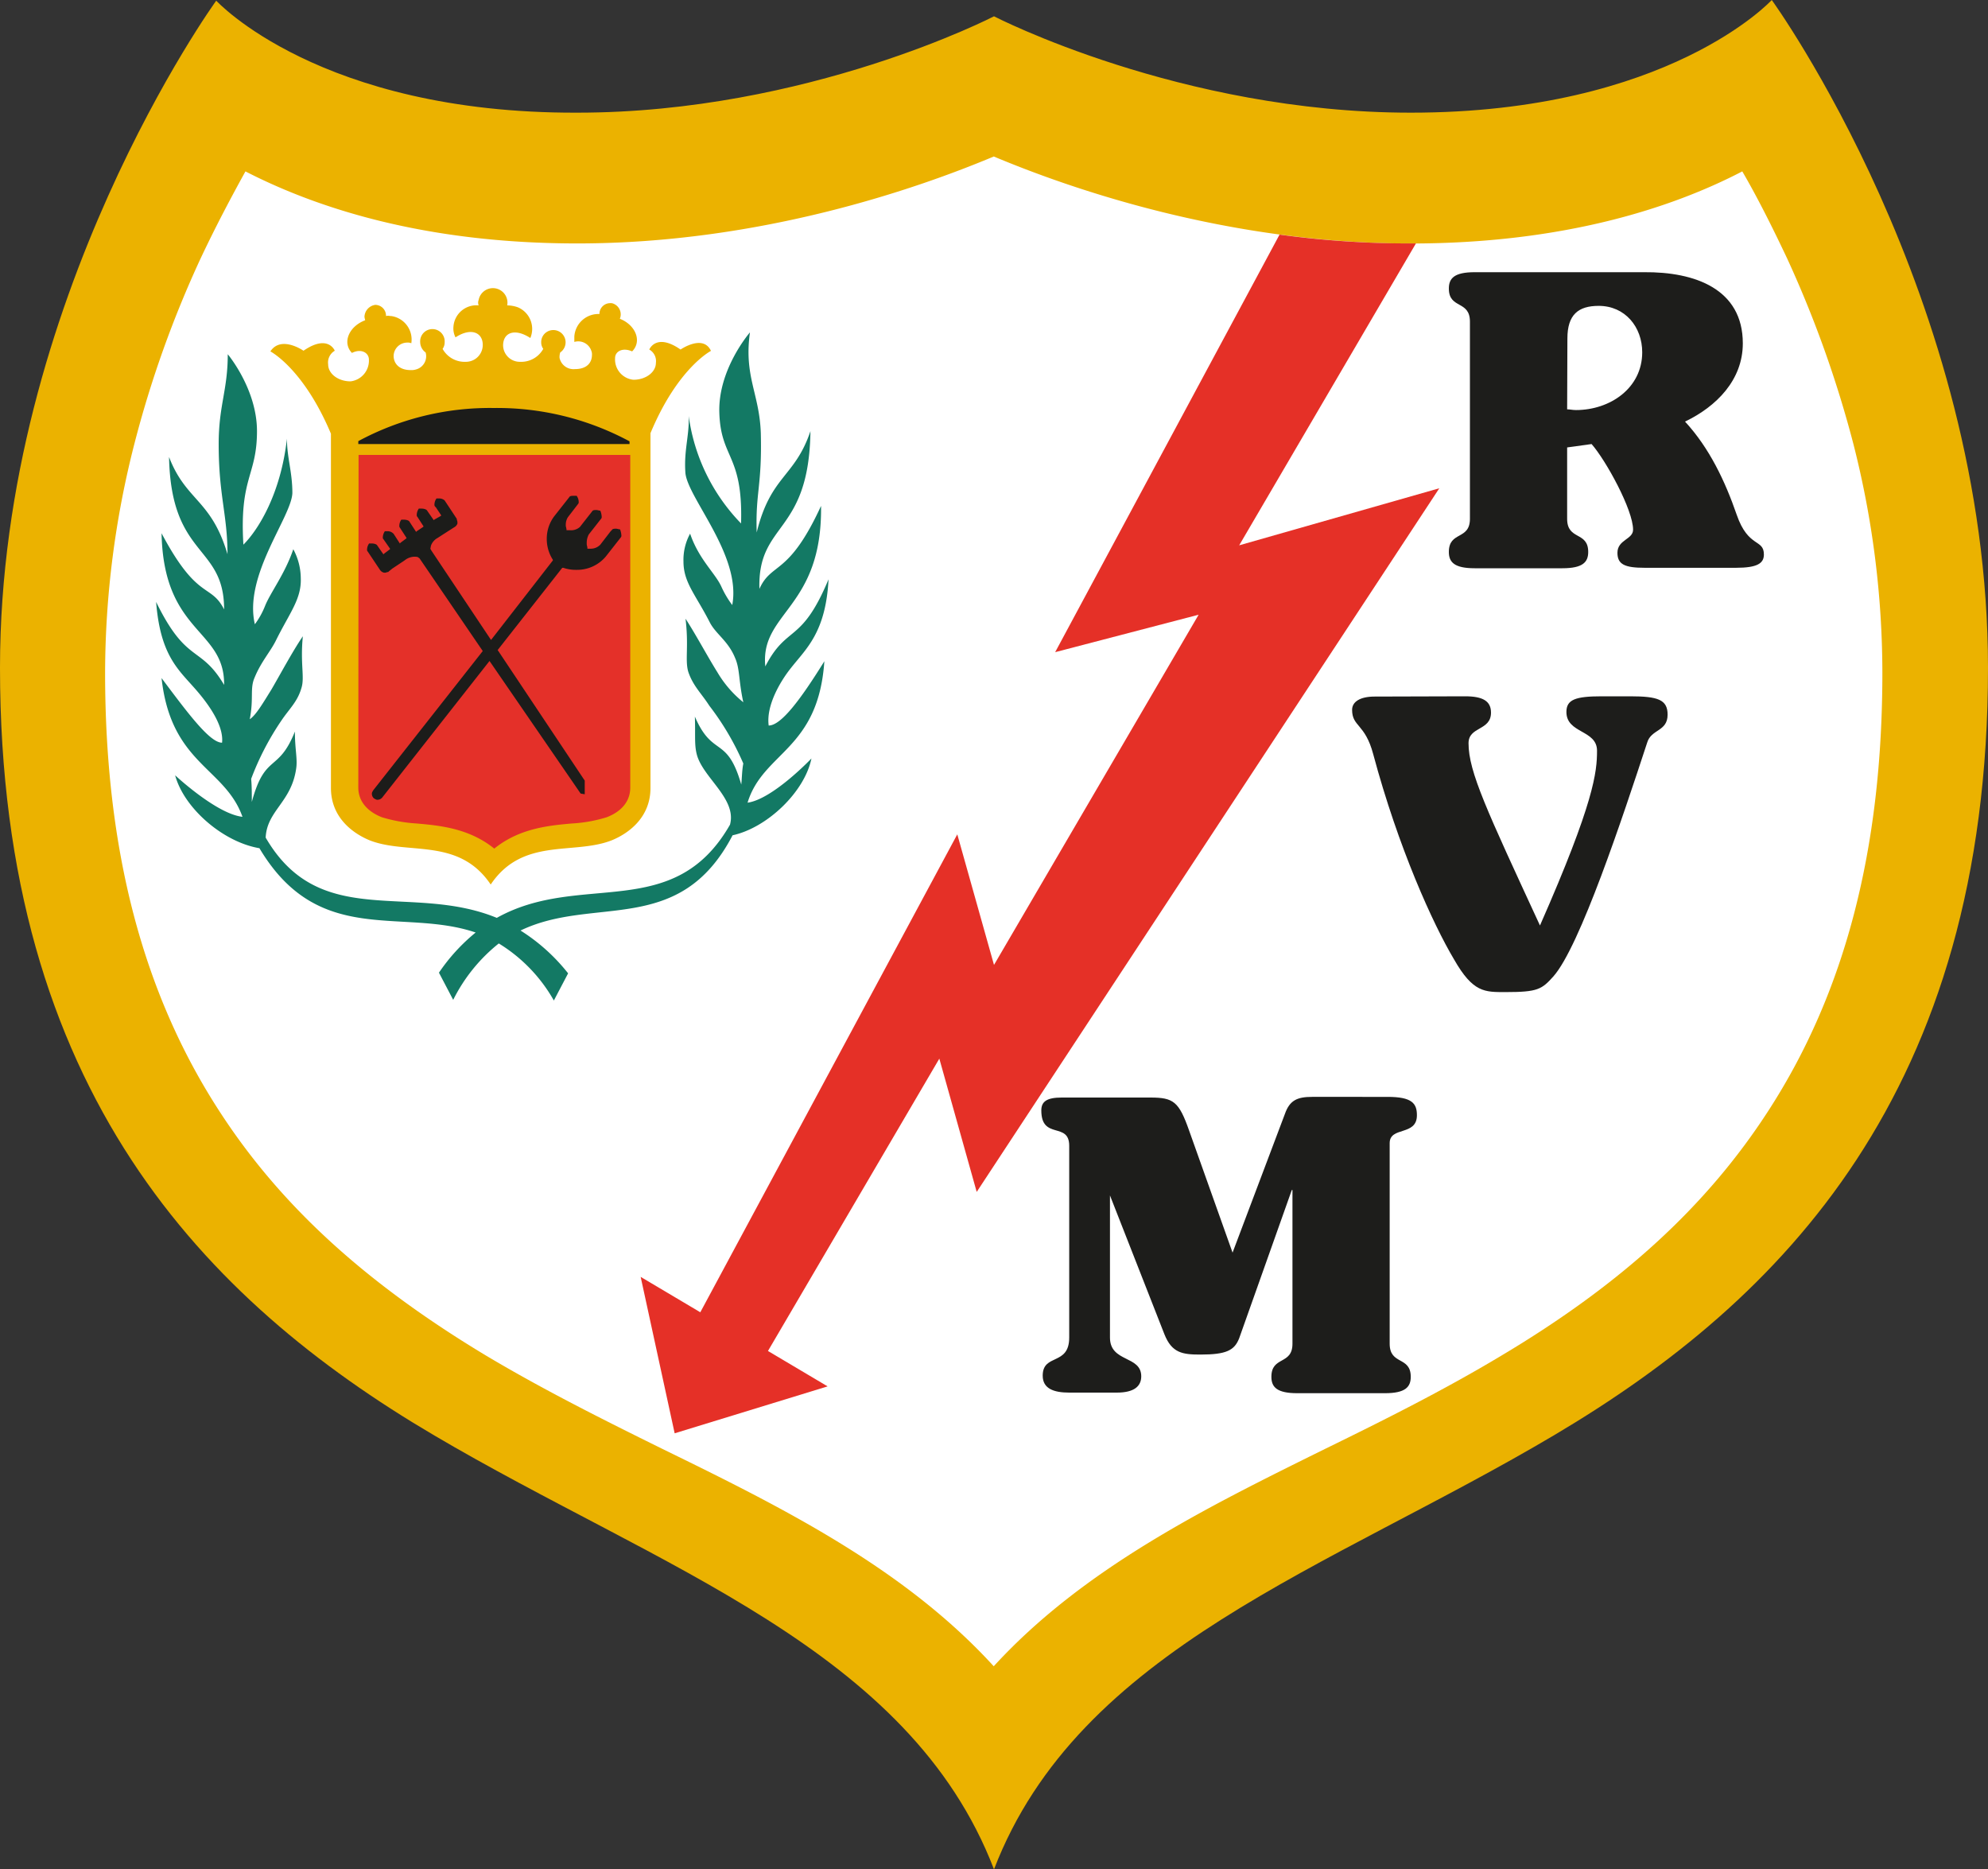 <svg xmlns="http://www.w3.org/2000/svg" viewBox="0 0 300 282.05"><rect x="0" y="0" width="300" height="282.05" fill="#333333" stroke="none"/><defs><style>.cls-1{fill:#ebb200;}.cls-2{fill:#fff;}.cls-3{fill:#e53027;}.cls-4{fill:#1d1d1b;}.cls-5{fill:#137964;}.cls-6{fill:#e43029;}.cls-7{fill:#1c1c1a;}</style></defs><title>Rayo_Vallecano</title><g id="Слой_2" data-name="Слой 2"><g id="Слой_1-2" data-name="Слой 1"><path class="cls-1" d="M150,282.05c12.82-33.35,50.38-45.25,84.64-65.57S300,164.67,300,100.75C300,45,267.37,0,267.37,0s-15.59,17-54.48,17C178.11,17,150,2.46,150,2.46S121.89,17,87.11,17C48.22,17.13,32.63.1,32.63.1S0,45.14,0,100.75c0,63.92,31.09,95.52,65.36,115.73S137.18,248.7,150,282.05Z"/><path class="cls-2" d="M150,23.6c-11.49,4.82-35.19,13.13-62.89,13.13-23,0-39.3-5.33-50.07-10.87C35,29.55,32.63,34,30.27,39a163.07,163.07,0,0,0-10,28,140,140,0,0,0-4.41,34.47c0,26.68,5.65,48.32,17.24,66.18,9.23,14.26,22.06,25.95,40.32,36.93,8.62,5.13,17.65,9.65,26.47,14,18.06,8.82,36.53,18,50.07,32.83,13.54-14.78,32-23.91,50.07-32.83,8.82-4.31,17.85-8.83,26.47-14,18.26-10.87,31.09-22.67,40.32-36.93,11.59-17.86,17.24-39.5,17.24-66.18A140,140,0,0,0,279.69,67a168.38,168.38,0,0,0-10-28c-2.36-5-4.61-9.44-6.77-13.14-10.67,5.55-27.08,10.88-50.07,10.88-27.7,0-51.4-8.31-62.89-13.13Z"/><path class="cls-3" d="M180.88,92.75,150,145.59l-5.54-19.7L105.68,198l-9-5.34,5.13,23.6,23.08-7.08-9-5.34,25.86-44.11,5.64,20.11L217.2,73.67,187,82.28l26.67-45.55H213a143.72,143.72,0,0,1-19.91-1.33l-33.86,63Z"/><path class="cls-4" d="M221.82,48.53c0-3.28-3.18-1.85-3.18-5,0-1.54.82-2.46,3.9-2.46h25.54C255.78,41,263,43.6,263,51.81c0,5.54-4,9.54-8.72,11.8,3.69,4,6.05,9,7.8,14.06s4.1,3.59,4.1,6c0,1.33-1,2-4.2,2H248.19c-3,0-4.11-.51-4.11-2.26,0-2,2.36-2,2.36-3.49,0-3-4.1-10.46-6.26-12.92l-3.69.51V78.28c0,3.29,3.18,1.85,3.18,5,0,1.54-.82,2.46-3.9,2.46H222.54c-3.08,0-3.9-.92-3.9-2.46,0-3.18,3.18-1.74,3.18-5Zm14.67,13.23c.41,0,.82.11,1.33.11,5.13,0,10-3.29,10-8.72,0-3.8-2.57-7-6.57-7-3.08,0-4.72,1.33-4.72,4.92Z"/><path class="cls-4" d="M209.71,202.74c0,3.28,3.18,1.84,3.18,5,0,1.54-.82,2.47-3.9,2.47H195.76c-3.08,0-3.9-.93-3.9-2.47,0-3.18,3.18-1.74,3.18-5V179.55h-.1L187,201.92c-.72,1.84-1.95,2.46-5.85,2.46-2.67,0-4.31-.21-5.44-3.08l-8.21-20.93h0v21.44c0,3.8,4.72,2.67,4.72,5.85,0,1.54-1.12,2.46-3.69,2.46h-7.18c-2.36,0-4-.61-4-2.56,0-3.39,4-1.44,4-5.75V172.88c0-3.69-4.21-.82-4.21-5.34,0-1.33.82-1.94,3.08-1.94H173.6c3.49,0,4.31.61,5.85,5L186,189l7.9-20.93c.72-2.05,1.85-2.57,4.11-2.57H209.4c3.7,0,4.42,1,4.42,2.77,0,3.18-4.11,1.64-4.11,4.21Z"/><path class="cls-4" d="M221.1,105.06c2.67,0,3.9.72,3.9,2.46,0,2.77-3.39,2.06-3.39,4.62,0,4.31,2.77,10.16,10.78,27.5C240.6,121,241,116.45,241,113.27s-4.62-2.57-4.62-5.85c0-1.85,1.33-2.36,5.33-2.36H246c4.21,0,5.65.51,5.65,2.77,0,2.57-2.47,2.16-3.08,4.21-3.7,11.28-10.16,30.78-14.16,35.29-1.75,1.95-2.36,2.36-7.18,2.36-3.18,0-4.93.1-7.8-4.92-3.18-5.34-8.41-16.83-12.21-31-1.23-4.61-3.18-4.1-3.18-6.67,0-1.23,1.23-2,3.39-2Z"/><path class="cls-5" d="M116,109.47c-.41-3,1.74-6.67,3.39-8.72,2.25-2.87,5.23-5.33,5.64-13.34-4.11,9.85-6.26,6.78-9.54,13.14-.82-8.21,8.62-8.72,8.41-24.22C119,87,116.45,84.75,114.6,88.85c-.3-10.16,7.49-8.1,7.7-23.8-2.36,7-6,6.67-8.11,15.29-.2-6.06.82-7,.62-15-.21-6-2.57-8.52-1.64-15.19,0,0-4.83,5.54-4.62,12.11.21,7,3.59,6.26,3.28,16.72a28.83,28.83,0,0,1-7.9-16.21c.11,2.87-.72,5.13-.51,8.41.1,3.7,8.52,12.52,7.08,20.11a14.63,14.63,0,0,1-1.64-2.77c-.93-2.05-3.39-4.1-4.72-8a8.24,8.24,0,0,0-1,4.21c0,3.18,1.85,5,4,9.23.93,1.75,2.77,2.77,3.8,5.34.72,1.64.51,3.38,1.23,6.66a16.61,16.61,0,0,1-3.9-4.51c-1.54-2.46-3.28-5.74-4.82-8.1.51,4.2-.1,6.25.41,8,.72,2.15,2,3.28,3.18,5.13a40.62,40.62,0,0,1,5.13,8.72c-.2,1-.2,2.15-.31,3.18-2.15-7.49-4.31-4-7-10.26.1,2.77-.11,4.21.3,5.75.93,3.48,6.06,6.66,5,10.56-8.51,14.88-22.57,7-35.19,14.06-13-5.34-26.68,2-34.88-12.11.2-4.1,3.9-5.33,4.61-10.46.21-1.44-.2-2.88-.2-5.54C42,116.66,40,113.58,38,121c0-1.33,0-2.46-.1-3.48a41.7,41.7,0,0,1,4.51-8.72c1.23-1.85,2.47-2.88,3.08-5,.51-1.64-.2-3.59.21-7.8-1.54,2.26-3.29,5.54-4.72,8-1.34,2.16-2.36,3.9-3.29,4.52.62-3.18,0-4.62.72-6.26,1-2.46,2.46-4,3.29-5.75,2.05-4.1,3.79-6.15,3.69-9.23a9.36,9.36,0,0,0-1.13-4.41C43,86.59,40.83,89.36,40,91.42a12,12,0,0,1-1.54,2.77C36.73,86.8,44,78,44.12,74.38c0-3.18-.82-5.33-.82-8.2-.93,8.31-4.31,13.74-6.57,16C36.11,72,38.78,71.82,38.78,65.05c0-6.36-4.41-11.6-4.41-11.6C34.37,58.89,33,61.15,33,67c0,7.79,1.33,10.67,1.33,16.62-2.46-8.31-6.26-8-8.82-14.67.3,15.28,8.31,13.13,8.31,23-2.05-4-4-1.23-9.44-11.49.31,15.18,9.54,14.36,9.44,22.88-3.59-6.06-5.65-3.08-10.26-12.52.61,7.8,3.18,10.06,5.64,12.83,1.74,1.94,4.62,5.54,4.31,8.41-1.85,0-5.13-4.41-9.13-9.75,1.43,13,9.54,13.44,12.21,20.93-3.9-.41-10.16-6.26-10.16-6.26,1.33,4.93,7.18,10.06,12.72,11,8.93,15,21.45,8.93,32.63,12.72a28.18,28.18,0,0,0-5.54,6.06l2.15,4.1a25.31,25.31,0,0,1,6.88-8.51,23.82,23.82,0,0,1,8.31,8.61l2.15-4.1a28.51,28.51,0,0,0-7.18-6.46c11.08-5.34,24,1,32-14.37,5.23-1.13,10.88-6.56,11.9-11.59,0,0-5.84,6.15-9.64,6.67,2.36-7.7,10.67-7.9,11.59-21.34C120.86,105.47,117.89,109.47,116,109.47Z"/><path class="cls-1" d="M102.7,52.74c-3.69-2.57-4.72,0-4.72,0a2,2,0,0,1,1,2c0,1.43-1.54,2.56-3.39,2.56a3.08,3.08,0,0,1-2.77-3.28c0-1,1.13-1.64,2.57-1,1.54-1.54.51-4-1.85-4.92a1.74,1.74,0,0,0-.92-2.26,1,1,0,0,0-.52-.1,1.62,1.62,0,0,0-1.64,1.64,3.64,3.64,0,0,0-3.79,3.39v.82a2.08,2.08,0,0,1,2.56,1.33,1.35,1.35,0,0,1,.1.62c0,1.23-.82,2.15-2.56,2.15A2.15,2.15,0,0,1,84.44,54a2.28,2.28,0,0,1,.1-.82,1.85,1.85,0,0,0-2.05-3.08,1.81,1.81,0,0,0-.82,1.54,1.67,1.67,0,0,0,.31,1,3.8,3.8,0,0,1-3.49,1.95,2.52,2.52,0,0,1-2.57-2.46h0c0-1.95,1.75-2.67,4.11-1.13a3.54,3.54,0,0,0-1.85-4.62,4.75,4.75,0,0,0-1.64-.3,2.19,2.19,0,1,0-4.31-.82,1.16,1.16,0,0,0,0,.82,3.47,3.47,0,0,0-3.8,3.18,2.93,2.93,0,0,0,.31,1.64c2.36-1.54,4.11-.72,4.11,1.13a2.54,2.54,0,0,1-2.57,2.56h0a3.79,3.79,0,0,1-3.49-1.95,1.67,1.67,0,0,0,.31-1,1.85,1.85,0,1,0-3.69,0,1.94,1.94,0,0,0,.82,1.54,2.06,2.06,0,0,1-1.44,2.56,2.31,2.31,0,0,1-.82.1c-1.74,0-2.57-1-2.57-2.15a2.06,2.06,0,0,1,2.06-2,1.31,1.31,0,0,1,.61.1,3.58,3.58,0,0,0-3-4.1c-.31,0-.52-.11-.82,0A1.63,1.63,0,0,0,56.63,46,1.89,1.89,0,0,0,55,47.81a3.82,3.82,0,0,0,.11.51c-2.47.93-3.49,3.39-2,4.93,1.43-.72,2.56,0,2.56,1a3.15,3.15,0,0,1-2.77,3.29c-1.85,0-3.38-1.13-3.38-2.57a2.05,2.05,0,0,1,1-2.05s-1-2.56-4.72,0c0,0-3.38-2.36-5,.1,0,0,5,2.57,9.14,12.42v53.45c0,4.52,3.38,6.88,5.84,7.9,5.75,2.26,13.44-.51,18.27,6.67,4.82-7.18,12.51-4.41,18.26-6.67,2.46-1,5.85-3.38,5.85-7.9V65.36c4.1-9.85,9.13-12.42,9.13-12.42C106.09,50.38,102.7,52.74,102.7,52.74Z"/><path class="cls-6" d="M54.07,118.81c0,2.56,2,3.9,3.59,4.51a22.82,22.82,0,0,0,5.23.93c3.49.31,7.9.72,11.7,3.79,3.8-3.07,8.21-3.48,11.7-3.79a21.9,21.9,0,0,0,5.23-.93c1.64-.61,3.59-1.95,3.59-4.51V68.64h-41Z"/><path class="cls-7" d="M74.49,61.56a41.8,41.8,0,0,0-20.42,5V67H95v-.41A42.18,42.18,0,0,0,74.49,61.56Z"/><path class="cls-7" d="M63.3,84.23l9.55,14-16.52,21c-.11.21-.21.31-.21.51h0a.91.91,0,0,0,.31.72h0c.2.1.31.21.51.21h0a.94.94,0,0,0,.72-.31h0L73.87,99.73l13.75,20,.62.11v-2.06L75.1,98.08l9.75-12.41H85a5.86,5.86,0,0,0,2,.31h0a5.65,5.65,0,0,0,4.41-2h0l2.26-2.88a.37.37,0,0,0,.1-.3h0a3.1,3.1,0,0,0-.2-.93h0c-.21,0-.41-.1-.62-.1h0c-.2,0-.51,0-.61.2h0l-.21.21h0l-1.54,2a2,2,0,0,1-1.43.61h-.52v-.1c0-.2-.1-.41-.1-.61h0v-.21h0a2.67,2.67,0,0,1,.31-1.23h0l1.85-2.36a.38.38,0,0,0,.1-.31h0a2.79,2.79,0,0,0-.21-.92h0c-.2,0-.41-.1-.61-.1h0c-.21,0-.52,0-.62.2h0l-1.85,2.36h0A2,2,0,0,1,86,80h-.51v-.11a4.22,4.22,0,0,0-.11-.51h0v-.2h0a2.13,2.13,0,0,1,.31-1.13h0l1.54-2a.4.4,0,0,0,.1-.31h0a1.64,1.64,0,0,0-.31-.93h-.51c-.2,0-.51,0-.61.21h0l-2.26,2.87a5.62,5.62,0,0,0-1.13,3.39h0a5.79,5.79,0,0,0,.92,3.18h0v.1l-9.33,12L65.05,83c0-.1-.1-.1-.1-.2h0a4.86,4.86,0,0,1,.1-.52h0a2.17,2.17,0,0,1,1-1.12h0c1.54-1,2.57-1.65,2.57-1.65h0a1,1,0,0,0,.41-.51h0v-.2h0c0-.21-.1-.31-.1-.52h0L67.1,75.51a1.18,1.18,0,0,0-.82-.3h-.41a1.59,1.59,0,0,0-.31.92h0a.4.4,0,0,0,.1.31h0l.11.1h0l.82,1.23-.11.1-.92.52h0l-.1.1-1-1.44c-.1-.2-.51-.31-.82-.31H63.2a1.72,1.72,0,0,0-.31.93h0A.37.37,0,0,0,63,78h0l.92,1.43-.1.1-.93.62h0l-.1.1-1-1.54c-.1-.2-.51-.3-.82-.3h-.41a1.65,1.65,0,0,0-.3.92h0a.4.4,0,0,0,.1.31h0l1,1.54-.1.1-.82.61h0l-.1.11-.93-1.44a1.22,1.22,0,0,0-.92-.41h-.41a1.72,1.72,0,0,0-.31.92h0a.36.36,0,0,0,.11.31h0l1,1.44-.1.1-.82.62h0l-.1.1-.93-1.34c-.1-.2-.51-.3-.82-.3h-.41a1.66,1.66,0,0,0-.31.92h0a.37.37,0,0,0,.11.31h0L57.35,86a1,1,0,0,0,.62.41h.1c.21,0,.31-.1.51-.1h0l.11-.11h0l.51-.41h0l1.85-1.23h0A2.42,2.42,0,0,1,62.48,84h.11c.41,0,.61.1.61.2Z"/></g></g></svg>